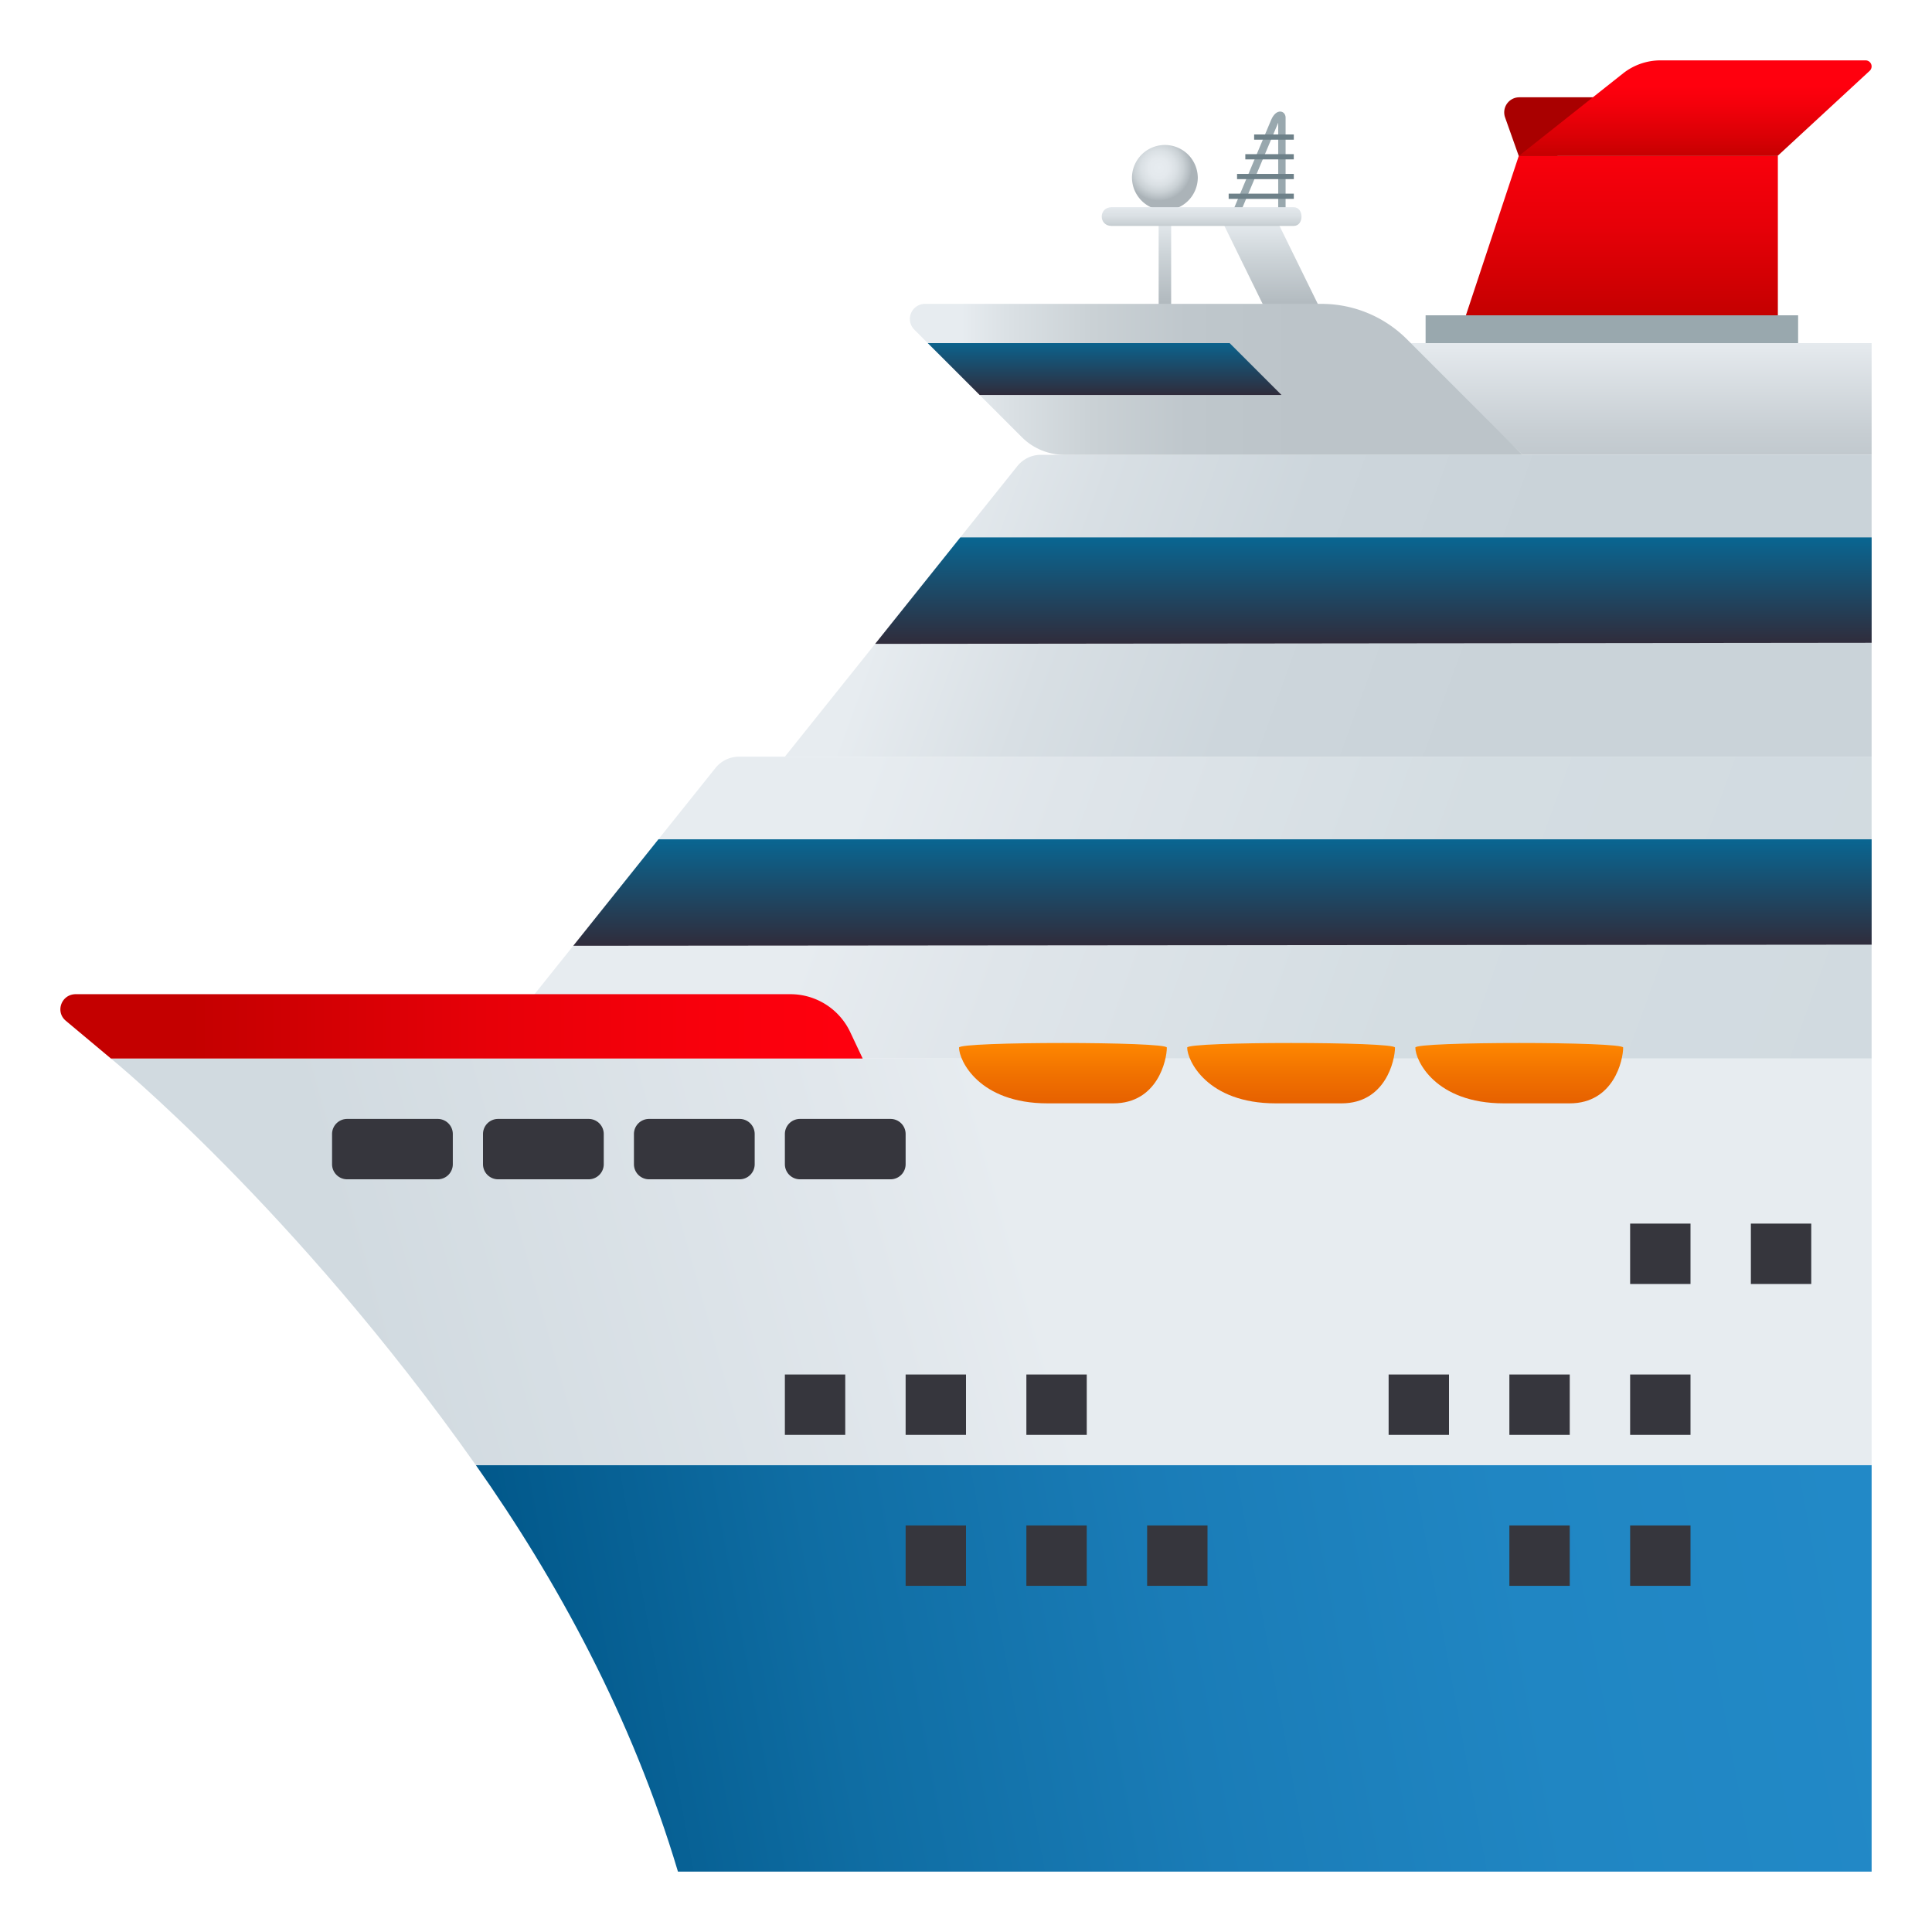 <svg xmlns="http://www.w3.org/2000/svg" xml:space="preserve" style="enable-background:new 0 0 64 64" viewBox="0 0 64 64"><linearGradient id="a" x1="16.505" x2="61.976" y1="59.394" y2="51.007" gradientUnits="userSpaceOnUse"><stop offset="0" style="stop-color:#005687"/><stop offset=".004" style="stop-color:#005688"/><stop offset=".251" style="stop-color:#0f6da3"/><stop offset=".499" style="stop-color:#1a7cb7"/><stop offset=".749" style="stop-color:#2086c3"/><stop offset="1" style="stop-color:#2289c7"/></linearGradient><path d="M15.762 48.533c2.69 3.816 5.168 8.345 6.696 13.467H62V48.533H15.762z" style="fill:url(#a)"/><linearGradient id="b" x1="13.009" x2="42.273" y1="47.358" y2="39.155" gradientUnits="userSpaceOnUse"><stop offset="0" style="stop-color:#d1dae0"/><stop offset=".555" style="stop-color:#e1e7ec"/><stop offset=".716" style="stop-color:#e7ecf0"/></linearGradient><path d="M62 35.066H3.676s6.082 4.953 12.086 13.467H62V35.066z" style="fill:url(#b)"/><path d="M50.329 3.223a.5.5 0 0 0-.471.667l.453 1.278h1.273l1.537-1.945h-2.792z" style="fill:#a90000"/><linearGradient id="c" x1="53.394" x2="53.394" y1="11.814" y2="3.639" gradientUnits="userSpaceOnUse"><stop offset=".163" style="stop-color:#c40000"/><stop offset=".196" style="stop-color:#c70001"/><stop offset=".523" style="stop-color:#e60008"/><stop offset=".803" style="stop-color:#f8000c"/><stop offset="1" style="stop-color:#ff000e"/></linearGradient><path d="m50.31 5.168-2.416 7.285h11V5.168z" style="fill:url(#c)"/><linearGradient id="d" x1="1196.836" x2="1196.836" y1="-777.668" y2="-780.623" gradientTransform="rotate(180 626.496 -387.695)" gradientUnits="userSpaceOnUse"><stop offset=".188" style="stop-color:#ff000e"/><stop offset=".403" style="stop-color:#f4000b"/><stop offset=".776" style="stop-color:#d80005"/><stop offset="1" style="stop-color:#c40000"/></linearGradient><path d="m58.882 5.168 3.053-2.821A.2.2 0 0 0 61.8 2h-6.793a2 2 0 0 0-1.242.432l-3.454 2.736h8.57z" style="fill:url(#d)"/><path d="M47.225 10.445h12.34v1.241h-12.34z" style="fill:#99a8ae"/><radialGradient id="e" cx="38.388" cy="5.563" r="1.089" gradientUnits="userSpaceOnUse"><stop offset="0" style="stop-color:#e7ecf0"/><stop offset=".308" style="stop-color:#e4e9ed"/><stop offset=".541" style="stop-color:#dae0e4"/><stop offset=".75" style="stop-color:#cad1d5"/><stop offset=".943" style="stop-color:#b3bbc0"/><stop offset="1" style="stop-color:#abb3b8"/></radialGradient><path d="M39.678 5.846a1.09 1.09 0 1 1-2.179 0 1.09 1.09 0 0 1 2.178 0z" style="fill:url(#e)"/><linearGradient id="f" x1="38.588" x2="38.588" y1="10.721" y2="7.174" gradientUnits="userSpaceOnUse"><stop offset="0" style="stop-color:#abb3b8"/><stop offset=".249" style="stop-color:#b4bcc1"/><stop offset=".658" style="stop-color:#cdd4d8"/><stop offset="1" style="stop-color:#e7ecf0"/></linearGradient><path d="M38.382 7.174h.414v3.547h-.414z" style="fill:url(#f)"/><linearGradient id="g" x1="42.243" x2="42.243" y1="10.828" y2="7.281" gradientUnits="userSpaceOnUse"><stop offset="0" style="stop-color:#abb3b8"/><stop offset=".249" style="stop-color:#b4bcc1"/><stop offset=".658" style="stop-color:#cdd4d8"/><stop offset="1" style="stop-color:#e7ecf0"/></linearGradient><path d="M42.286 7.28H40.46l1.74 3.548h1.827z" style="fill:url(#g)"/><path d="M42.107 3.975c-.484 1.148-1.244 2.96-1.244 2.96h.27l1.209-2.87v2.87h.245v-3.04c0-.227-.306-.332-.48.08z" style="fill:#99a8ae"/><path d="M40.701 6.415h2.158v.173h-2.158zm.552-1.308h1.605v.173h-1.605zm-.274.654h1.88v.173h-1.88zm.566-1.307h1.314v.173h-1.314z" style="fill:#6e8189"/><linearGradient id="h" x1="39.805" x2="39.805" y1="7.74" y2="6.455" gradientUnits="userSpaceOnUse"><stop offset="0" style="stop-color:#abb3b8"/><stop offset=".057" style="stop-color:#b3bbc0"/><stop offset=".251" style="stop-color:#cad1d5"/><stop offset=".459" style="stop-color:#dae0e4"/><stop offset=".692" style="stop-color:#e4e9ed"/><stop offset="1" style="stop-color:#e7ecf0"/></linearGradient><path d="M36.819 6.865c-.43 0-.43.618 0 .618h6.04c.34 0 .34-.618 0-.618h-6.04z" style="fill:url(#h)"/><linearGradient id="i" x1="54.303" x2="54.303" y1="15.822" y2="11.228" gradientUnits="userSpaceOnUse"><stop offset="0" style="stop-color:#bcc4c9"/><stop offset=".338" style="stop-color:#c7ced3"/><stop offset=".921" style="stop-color:#e3e8ec"/><stop offset="1" style="stop-color:#e7ecf0"/></linearGradient><path d="m46.605 11.367 3.829 3.699H62v-3.7z" style="fill:url(#i)"/><linearGradient id="j" x1="20.297" x2="60.916" y1="23.259" y2="38.043" gradientUnits="userSpaceOnUse"><stop offset=".201" style="stop-color:#e7ecf0"/><stop offset=".35" style="stop-color:#dfe5ea"/><stop offset=".646" style="stop-color:#d4dde2"/><stop offset="1" style="stop-color:#d1dae0"/></linearGradient><path d="m23.7 25.442-1.889 2.36c1.95 2.689-2.821 3.528-2.821 3.528L16 35.066h46v-10H24.48a1 1 0 0 0-.78.376z" style="fill:url(#j)"/><linearGradient id="k" x1="28.228" x2="61.766" y1="14.326" y2="26.532" gradientUnits="userSpaceOnUse"><stop offset=".084" style="stop-color:#e7ecf0"/><stop offset=".237" style="stop-color:#d8dfe4"/><stop offset=".419" style="stop-color:#cdd6dc"/><stop offset=".637" style="stop-color:#cad3d9"/></linearGradient><path d="m33.7 15.442-1.889 2.36s1.285 2.347-2.821 3.527L26 25.066h36v-10H34.48a1 1 0 0 0-.78.376z" style="fill:url(#k)"/><linearGradient id="l" x1="30.14" x2="50.434" y1="12.566" y2="12.566" gradientUnits="userSpaceOnUse"><stop offset=".084" style="stop-color:#e7ecf0"/><stop offset=".157" style="stop-color:#dbe1e5"/><stop offset=".299" style="stop-color:#cad1d5"/><stop offset=".453" style="stop-color:#bfc7cc"/><stop offset=".637" style="stop-color:#bcc4c9"/></linearGradient><path d="M50.434 15.066H35.262a2 2 0 0 1-1.414-.586l-1.396-1.396s1.672-1.062-1.717-1.717l-.448-.448a.5.5 0 0 1 .354-.853h13.136a4 4 0 0 1 2.828 1.171l3.829 3.829z" style="fill:url(#l)"/><linearGradient id="m" x1="36.593" x2="36.593" y1="13.084" y2="11.254" gradientUnits="userSpaceOnUse"><stop offset="0" style="stop-color:#302c3b"/><stop offset="1" style="stop-color:#096692"/></linearGradient><path d="m42.452 13.084-1.718-1.717h-10l1.718 1.717z" style="fill:url(#m)"/><linearGradient id="n" x1="45.495" x2="45.495" y1="21.329" y2="17.803" gradientUnits="userSpaceOnUse"><stop offset="0" style="stop-color:#302c3b"/><stop offset="1" style="stop-color:#096692"/></linearGradient><path d="m62 21.293-33.01.036 2.821-3.526H62z" style="fill:url(#n)"/><linearGradient id="o" x1="40.495" x2="40.495" y1="31.329" y2="27.803" gradientUnits="userSpaceOnUse"><stop offset="0" style="stop-color:#302c3b"/><stop offset="1" style="stop-color:#096692"/></linearGradient><path d="m62 31.293-43.01.037 2.821-3.527H62z" style="fill:url(#o)"/><linearGradient id="p" x1="2" x2="28.578" y1="34" y2="34" gradientUnits="userSpaceOnUse"><stop offset=".163" style="stop-color:#c40000"/><stop offset=".196" style="stop-color:#c70001"/><stop offset=".523" style="stop-color:#e60008"/><stop offset=".803" style="stop-color:#f8000c"/><stop offset="1" style="stop-color:#ff000e"/></linearGradient><path d="M28.578 35.066H3.676L2.18 33.814c-.36-.301-.144-.88.328-.88h23.668a2.19 2.19 0 0 1 1.985 1.248l.417.884z" style="fill:url(#p)"/><path d="M58 40.533h2v2h-2zm-4 0h2v2h-2zm-24.5-1.467h-3a.5.5 0 0 1-.5-.5v-1a.5.5 0 0 1 .5-.5h3a.5.5 0 0 1 .5.5v1a.5.5 0 0 1-.5.5zm-5 0h-3a.5.5 0 0 1-.5-.5v-1a.5.5 0 0 1 .5-.5h3a.5.5 0 0 1 .5.5v1a.5.5 0 0 1-.5.5zm-5 0h-3a.5.5 0 0 1-.5-.5v-1a.5.5 0 0 1 .5-.5h3a.5.5 0 0 1 .5.5v1a.5.5 0 0 1-.5.5zm-5 0h-3a.5.5 0 0 1-.5-.5v-1a.5.5 0 0 1 .5-.5h3a.5.5 0 0 1 .5.5v1a.5.5 0 0 1-.5.5zM54 45.533h2v2h-2zm-4 0h2v2h-2zm-4 0h2v2h-2zm-12 0h2v2h-2zm-4 0h2v2h-2zm-4 0h2v2h-2zm28 5h2v2h-2zm-4 0h2v2h-2zm-12 0h2v2h-2zm-4 0h2v2h-2zm-4 0h2v2h-2z" style="fill:#36363d"/><linearGradient id="q" x1="35.211" x2="35.211" y1="36.575" y2="34.52" gradientUnits="userSpaceOnUse"><stop offset="0" style="stop-color:#e66000"/><stop offset=".5" style="stop-color:#f17200"/><stop offset="1" style="stop-color:#f80"/></linearGradient><path d="M38.653 34.702c0-.202-6.884-.202-6.884 0 0 .428.662 1.848 2.934 1.848h2.177c1.463 0 1.773-1.431 1.773-1.848z" style="fill:url(#q)"/><linearGradient id="r" x1="42.769" x2="42.769" y1="36.575" y2="34.52" gradientUnits="userSpaceOnUse"><stop offset="0" style="stop-color:#e66000"/><stop offset=".5" style="stop-color:#f17200"/><stop offset="1" style="stop-color:#f80"/></linearGradient><path d="M46.211 34.702c0-.202-6.884-.202-6.884 0 0 .428.662 1.848 2.934 1.848h2.177c1.463 0 1.773-1.431 1.773-1.848z" style="fill:url(#r)"/><linearGradient id="s" x1="50.327" x2="50.327" y1="36.575" y2="34.52" gradientUnits="userSpaceOnUse"><stop offset="0" style="stop-color:#e66000"/><stop offset=".5" style="stop-color:#f17200"/><stop offset="1" style="stop-color:#f80"/></linearGradient><path d="M53.77 34.702c0-.202-6.885-.202-6.885 0 0 .428.662 1.848 2.934 1.848h2.177c1.462 0 1.773-1.431 1.773-1.848z" style="fill:url(#s)"/></svg>
